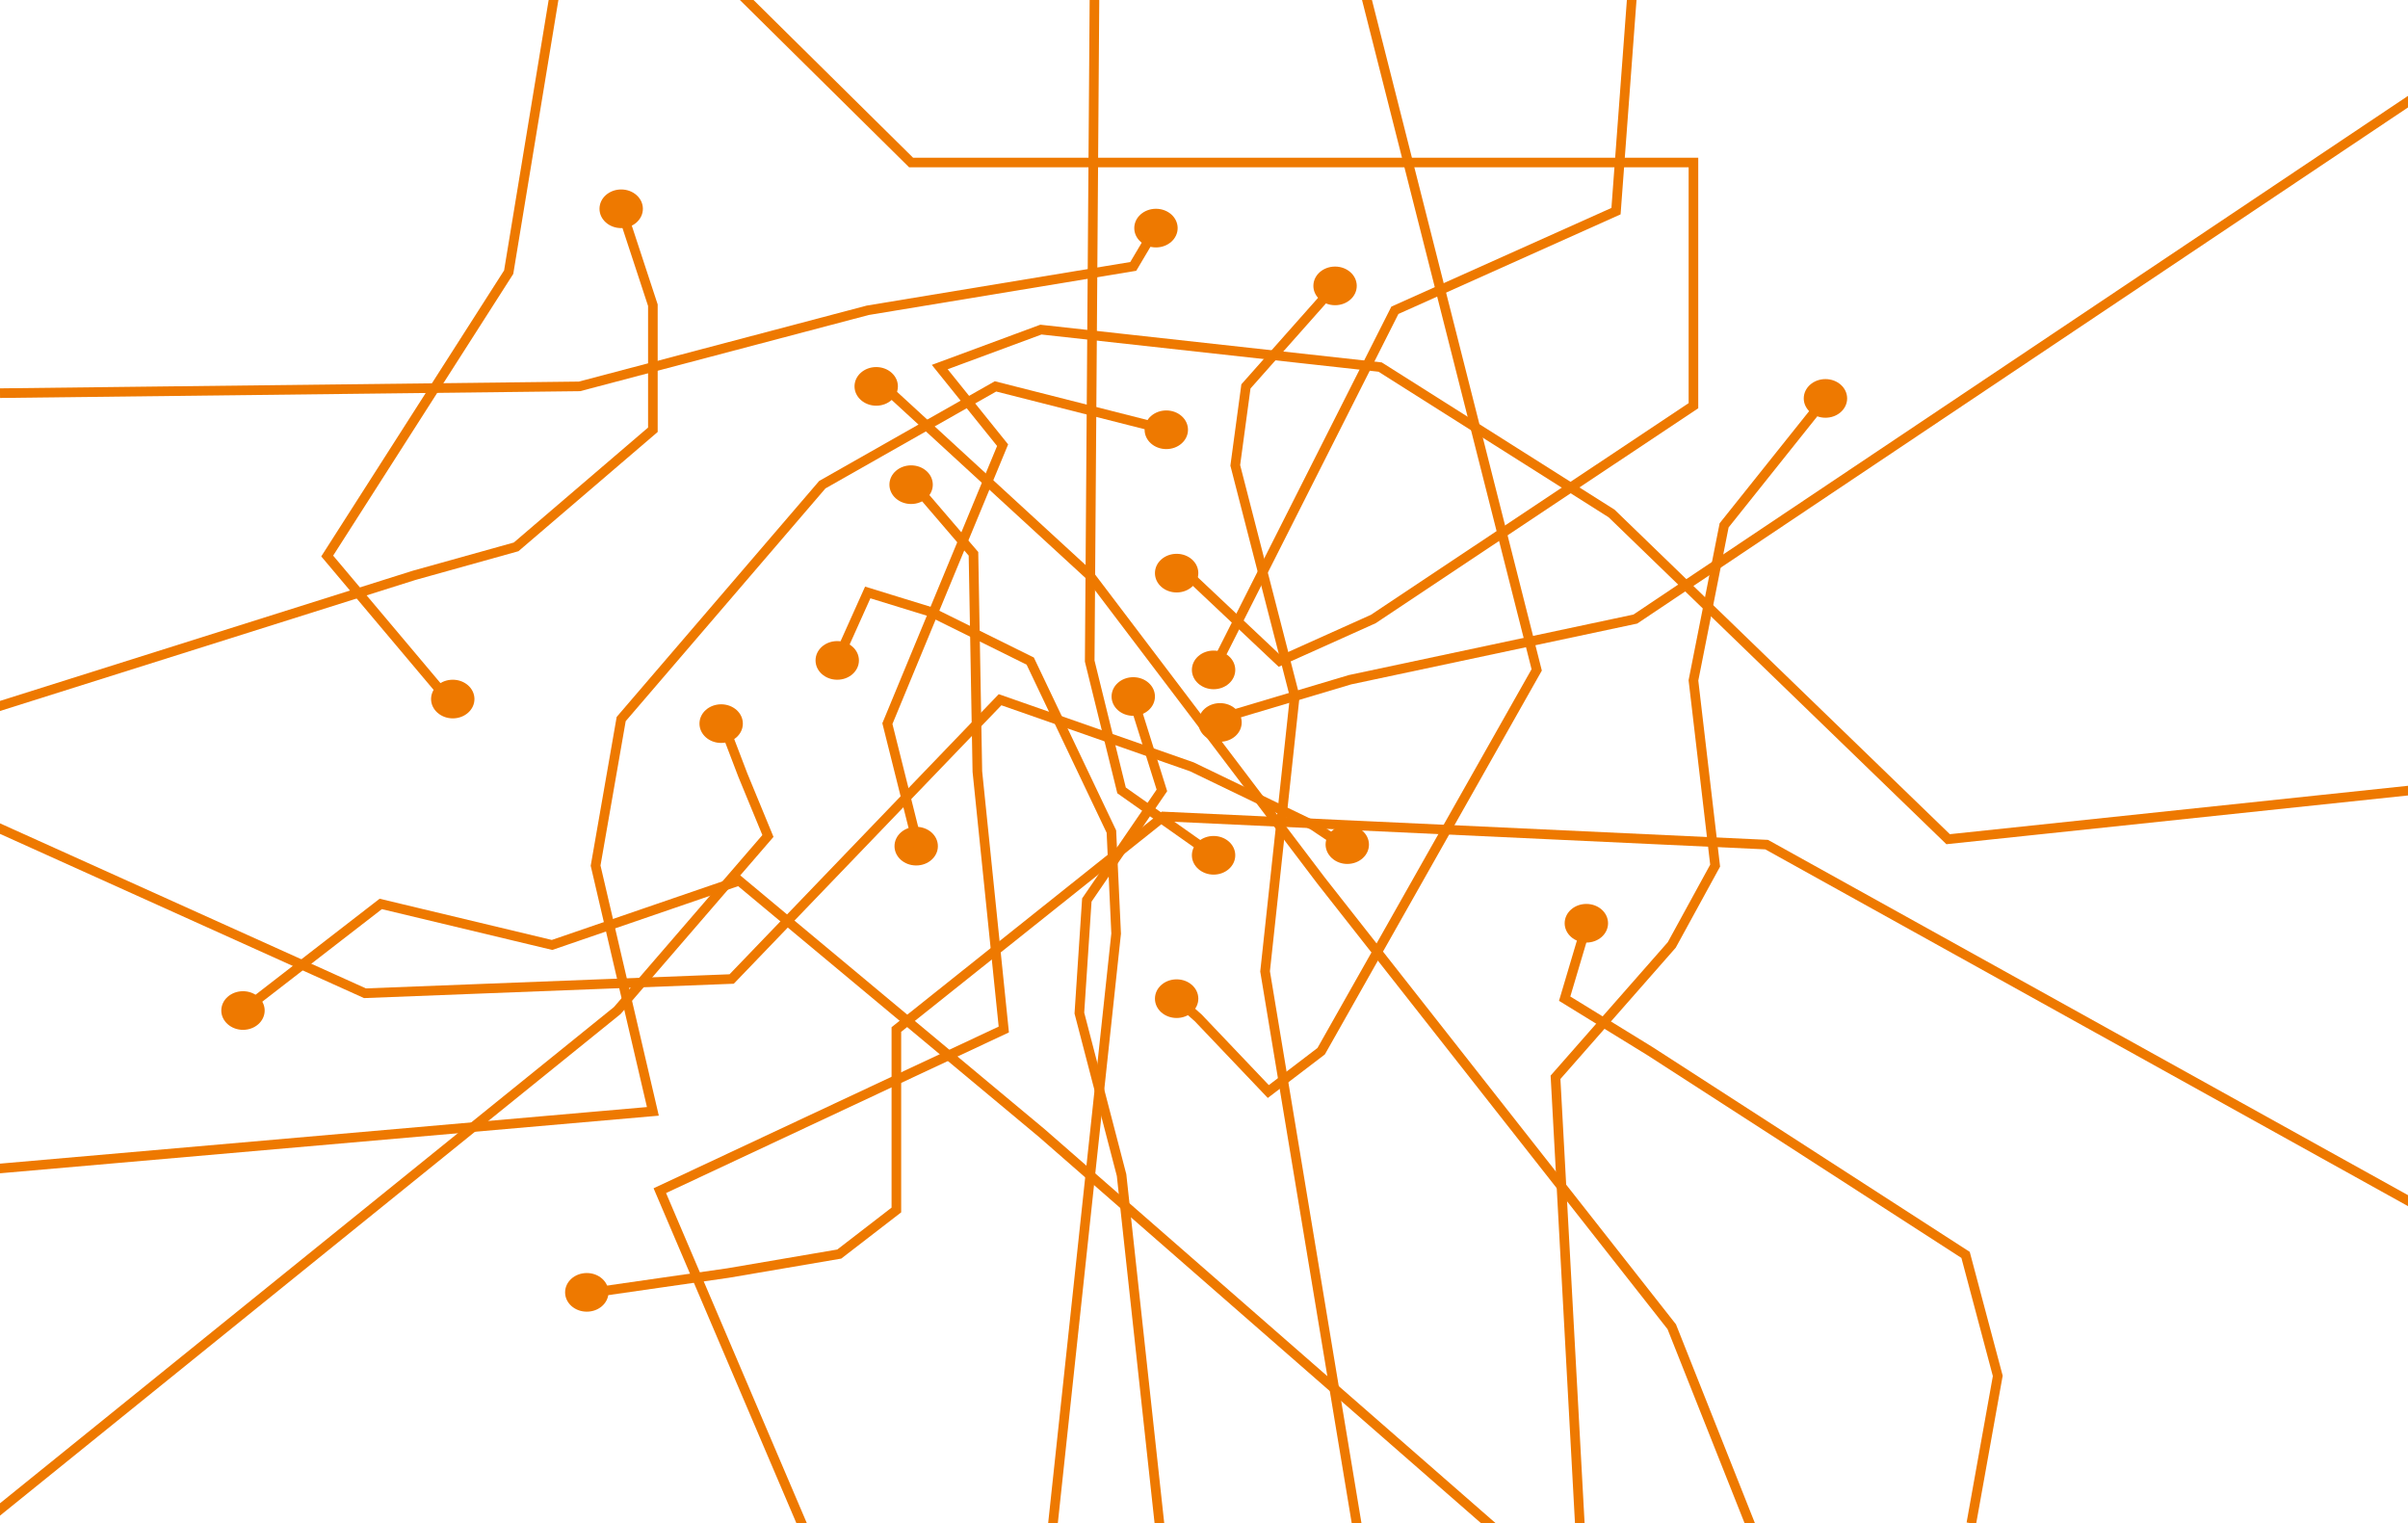 <?xml version="1.0" encoding="utf-8"?>
<!-- Generator: Adobe Illustrator 21.1.0, SVG Export Plug-In . SVG Version: 6.00 Build 0)  -->
<svg version="1.1" id="Leute" xmlns="http://www.w3.org/2000/svg" xmlns:xlink="http://www.w3.org/1999/xlink" x="0px" y="0px"
	 viewBox="0 0 1421.1 898.9" style="enable-background:new 0 0 1421.1 898.9;" xml:space="preserve">
<style type="text/css">
	.st0{fill:#EE7900;}
	.st1{fill:none;stroke:#EE7900;stroke-width:5.67;}
</style>
<title>3-Ebenen</title>
<g>
	<path class="st0" d="M936.2,556.2c7.1,0,12.8-5.1,12.8-11.4s-5.7-11.4-12.8-11.4s-12.8,5.1-12.8,11.4S929.2,556.2,936.2,556.2"/>
	<path class="st0" d="M540.7,510.7c7.1,0,12.8-5.1,12.8-11.4s-5.7-11.4-12.8-11.4s-12.8,5.1-12.8,11.4S533.6,510.7,540.7,510.7"/>
	<polyline class="st1" points="541.8,499.3 523.7,427 591.7,262.7 554.6,216.6 614.3,194.5 814.5,216.6 951.1,303 1149.7,495.2 
		1535.1,454.5 	"/>
	<path class="st0" d="M1077.3,246.5c7.1,0,12.8-5.1,12.8-11.4s-5.7-11.4-12.8-11.4s-12.8,5.1-12.8,11.4S1070.3,246.5,1077.3,246.5"
		/>
	<polyline class="st1" points="1077.3,235.1 1017.5,310 999.4,401.5 1012.2,510.8 986.6,557.6 918,635.7 939,1021.5 	"/>
	<path class="st0" d="M494.1,401.1c7.1,0,12.8-5.1,12.8-11.4s-5.7-11.4-12.8-11.4s-12.8,5.1-12.8,11.4S487,401.1,494.1,401.1"/>
	<polyline class="st1" points="494.1,389.7 512.1,349.6 549.4,361.1 608,390.1 655.9,490.7 658.7,550.9 610,1005.5 	"/>
	<path class="st0" d="M668.8,422.4c7.1,0,12.8-5.1,12.8-11.4s-5.7-11.4-12.8-11.4S656,404.7,656,411S661.7,422.4,668.8,422.4"/>
	<polyline class="st1" points="668.8,412.5 685.7,466.4 641.4,531.1 637,597.8 661.9,693.4 688,933.5 	"/>
	<path class="st0" d="M346.3,774c7.1,0,12.8-5.1,12.8-11.4s-5.7-11.4-12.8-11.4s-12.8,5.1-12.8,11.4S339.2,774,346.3,774"/>
	<polyline class="st1" points="350.4,762.6 429.7,751.2 495.3,740 529,714 529,607.5 686.6,481.8 1042.6,498.4 1621.1,819.5 	"/>
	<path class="st0" d="M537.7,297.4c7.1,0,12.8-5.1,12.8-11.4s-5.7-11.4-12.8-11.4s-12.8,5.1-12.8,11.4S530.6,297.4,537.7,297.4"/>
	<polyline class="st1" points="537.7,283.9 574.5,326.8 576.8,455.3 592.4,607.5 389.4,702.6 522,1013.5 	"/>
	<path class="st0" d="M425.6,438.4c7.1,0,12.8-5.1,12.8-11.4s-5.7-11.4-12.8-11.4s-12.8,5.1-12.8,11.4S418.5,438.4,425.6,438.4"/>
	<polyline class="st1" points="425.6,423.9 438.4,457.4 453.2,493.3 364.3,596.3 -121,988.5 	"/>
	<path class="st0" d="M143.4,607.7c7.1,0,12.8-5.1,12.8-11.4s-5.7-11.4-12.8-11.4s-12.8,5.1-12.8,11.4S136.4,607.7,143.4,607.7"/>
	<polyline class="st1" points="143.4,596.3 224.7,533.4 325.8,557.6 436.2,519.7 614.7,668.5 965,974.5 	"/>
	<path class="st0" d="M694.4,600.7c7.1,0,12.8-5.1,12.8-11.4s-5.7-11.4-12.8-11.4s-12.8,5.1-12.8,11.4S687.3,600.7,694.4,600.7"/>
	<polyline class="st1" points="694.4,589.3 707.2,600.7 748.5,644.1 779.7,620.3 906.9,395.3 798,-34.5 	"/>
	<path class="st0" d="M267.2,423.9c7.1,0,12.8-5.1,12.8-11.4s-5.7-11.4-12.8-11.4s-12.8,5.1-12.8,11.4S260.2,423.9,267.2,423.9"/>
	<polyline class="st1" points="264.5,412.9 193.1,328.1 300.2,160.6 334,-44.5 	"/>
	<path class="st0" d="M366.6,134.6c7.1,0,12.8-5.1,12.8-11.4c0-6.3-5.7-11.4-12.8-11.4s-12.8,5.1-12.8,11.4
		C353.8,129.5,359.5,134.6,366.6,134.6"/>
	<polyline class="st1" points="366.6,123.2 385.3,180.1 385.3,253.6 304.6,322.7 244.4,339.5 -41,429.5 	"/>
	<path class="st0" d="M688.3,265c7.1,0,12.8-5.1,12.8-11.4s-5.7-11.4-12.8-11.4s-12.8,5.1-12.8,11.4S681.2,265,688.3,265"/>
	<polyline class="st1" points="688.3,253.6 587.5,228 485.3,286 366.6,424.3 351.5,510.8 385.3,655.8 -103,698.5 	"/>
	<path class="st0" d="M517.1,239.4c7.1,0,12.8-5.1,12.8-11.4s-5.7-11.4-12.8-11.4s-12.8,5.1-12.8,11.4
		C504.3,234.3,510.1,239.4,517.1,239.4"/>
	<polyline class="st1" points="521.7,228 643.1,339.5 779.7,519.7 986.6,782.9 1075,1005.5 	"/>
	<path class="st0" d="M716.2,516.1c7.1,0,12.8-5.1,12.8-11.4s-5.7-11.4-12.8-11.4s-12.8,5.1-12.8,11.4S709.2,516.1,716.2,516.1"/>
	<path class="st0" d="M682.2,146c7.1,0,12.8-5.1,12.8-11.4c0-6.3-5.7-11.4-12.8-11.4s-12.8,5.1-12.8,11.4S675.1,146,682.2,146"/>
	<polyline class="st1" points="716.2,504.7 661.9,466.4 643.1,390.1 645.9,0 	"/>
	<polyline class="st1" points="682.2,134.6 668.8,157.2 512.1,183.1 342,228 0,232 	"/>
	<path class="st0" d="M787.9,180.1c7.1,0,12.8-5.1,12.8-11.4c0-6.3-5.7-11.4-12.8-11.4s-12.8,5.1-12.8,11.4S780.9,180.1,787.9,180.1
		"/>
	<polyline class="st1" points="787.9,168.7 735.3,228 729,274.6 764.1,411 746.6,573.2 812,967.5 	"/>
	<path class="st0" d="M720,437.7c7.1,0,12.8-5.1,12.8-11.4s-5.7-11.4-12.8-11.4s-12.8,5.1-12.8,11.4S712.9,437.7,720,437.7"/>
	<polyline class="st1" points="720.3,423.9 796.7,401.1 965.1,365.3 1474.1,24.5 	"/>
	<path class="st0" d="M716.2,406.7c7.1,0,12.8-5.1,12.8-11.4s-5.7-11.4-12.8-11.4s-12.8,5.1-12.8,11.4S709.2,406.7,716.2,406.7"/>
	<polyline class="st1" points="716.2,395 823.2,183.1 953.7,124.6 965,-27.5 	"/>
	<polyline class="st1" points="936.2,546.2 923.4,589.3 973.8,620.3 1160,740.5 1179,811.9 1163.4,898.9 	"/>
	<path class="st0" d="M795.1,509.8c7.1,0,12.8-5.1,12.8-11.4s-5.7-11.4-12.8-11.4s-12.8,5.1-12.8,11.4
		C782.4,504.7,788.1,509.8,795.1,509.8"/>
	<polyline class="st1" points="791.9,498.4 774.9,487 703.4,452.5 590.2,412.9 431.8,577.7 215.4,586.1 -103,442.5 	"/>
	<path class="st0" d="M694.4,349.6c7.1,0,12.8-5.1,12.8-11.4s-5.7-11.4-12.8-11.4s-12.8,5.1-12.8,11.4S687.3,349.6,694.4,349.6"/>
	<polyline class="st1" points="694.4,332.8 755.2,390.1 810.4,365.3 999.4,239.4 999.4,95.9 537.7,95.9 426,-14.5 	"/>
</g>
</svg>
